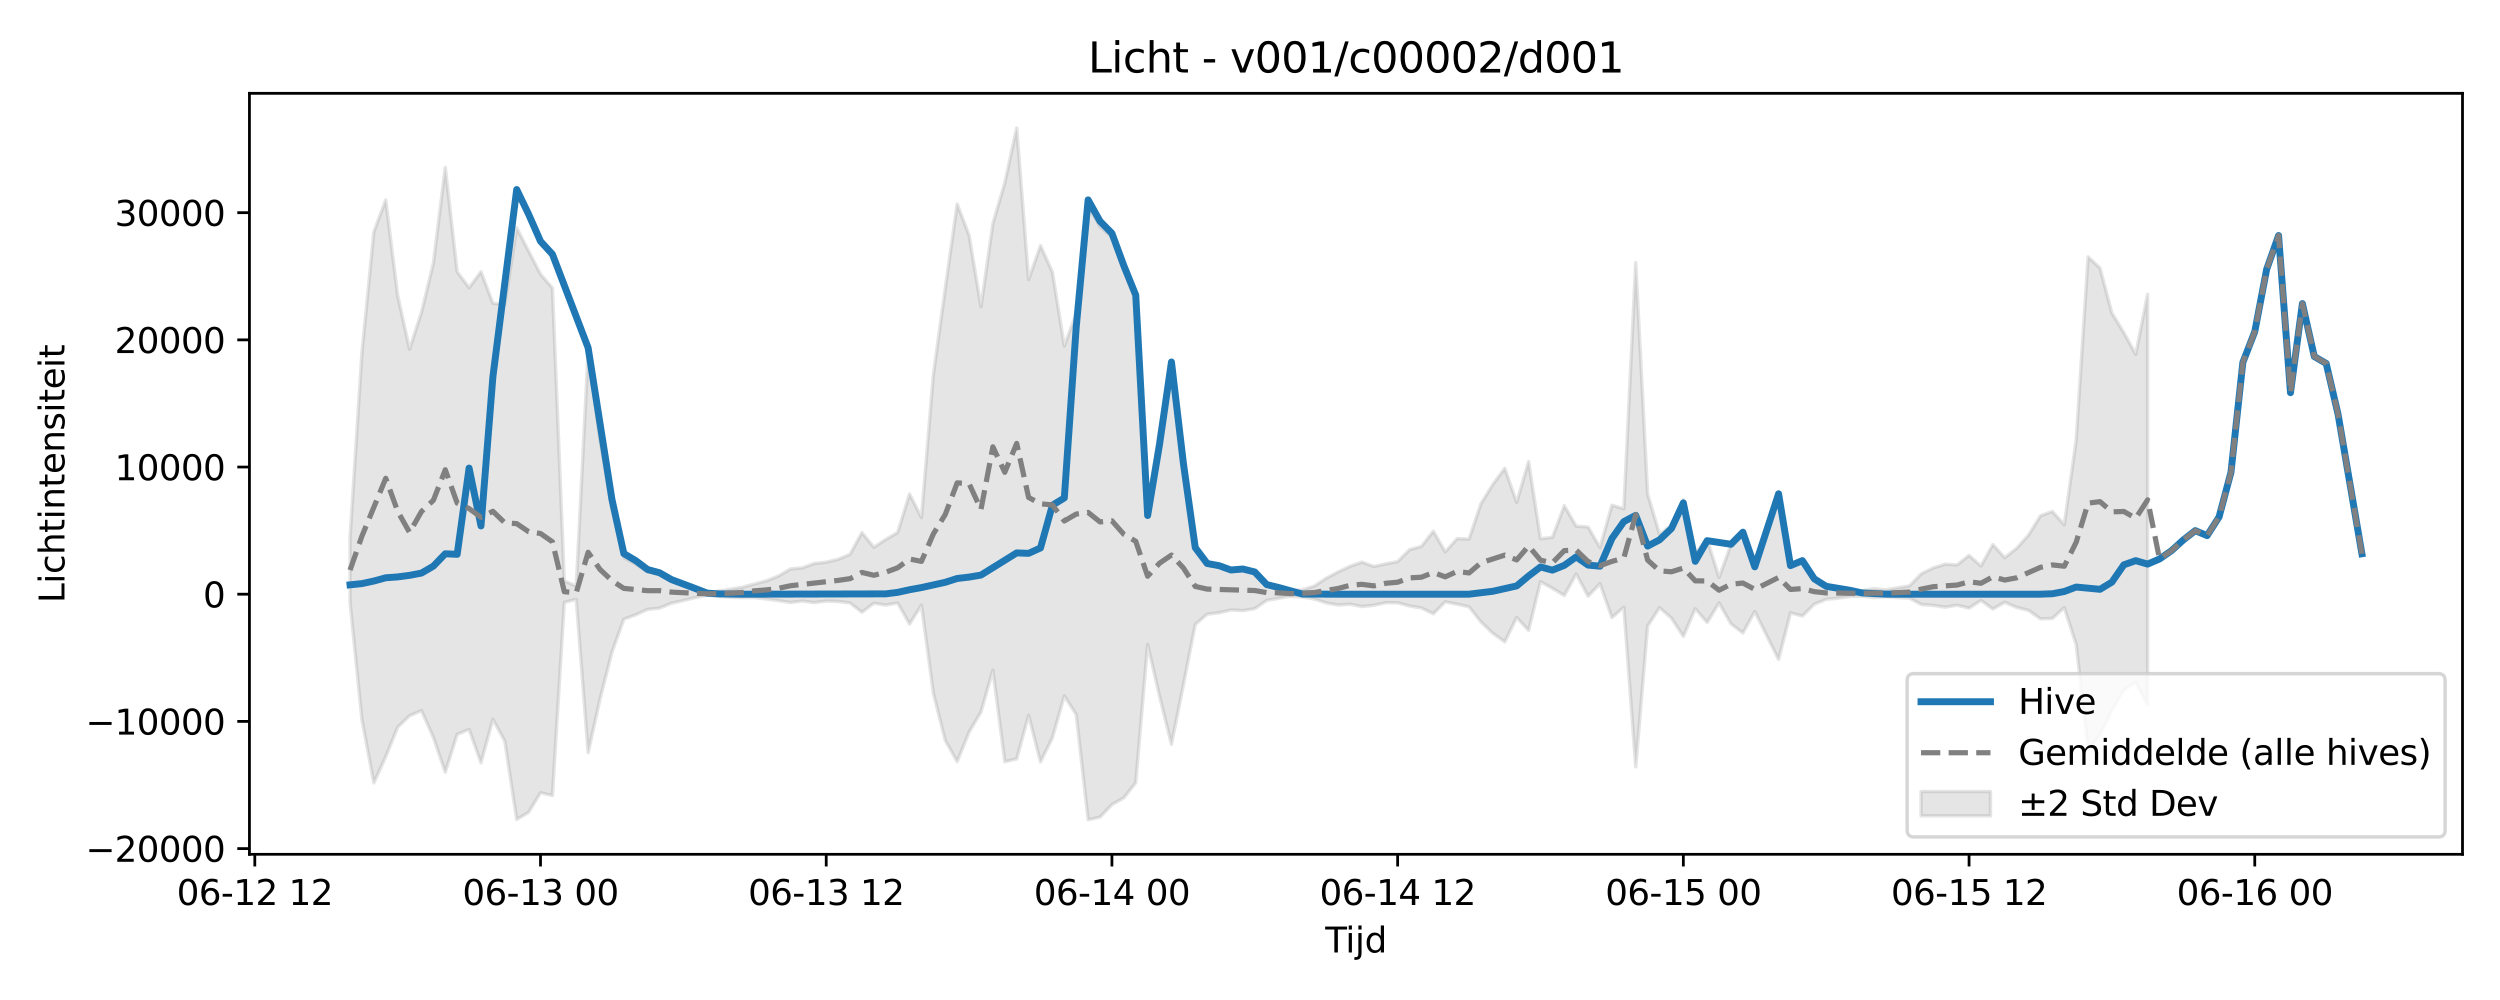 <?xml version="1.0" encoding="utf-8" standalone="no"?>
<!DOCTYPE svg PUBLIC "-//W3C//DTD SVG 1.1//EN"
  "http://www.w3.org/Graphics/SVG/1.1/DTD/svg11.dtd">
<svg xmlns:xlink="http://www.w3.org/1999/xlink" width="720pt" height="288pt" viewBox="0 0 720 288" xmlns="http://www.w3.org/2000/svg" version="1.1">
 <defs>
  <style type="text/css">*{stroke-linejoin: round; stroke-linecap: butt}</style>
 </defs>
 <g id="figure_1">
  <g id="patch_1">
   <path d="M 0 288 
L 720 288 
L 720 0 
L 0 0 
z
" style="fill: #ffffff"/>
  </g>
  <g id="axes_1">
   <g id="patch_2">
    <path d="M 71.84 246.04 
L 709.2 246.04 
L 709.2 26.88 
L 71.84 26.88 
z
" style="fill: #ffffff"/>
   </g>
   <g id="FillBetweenPolyCollection_1">
    <defs>
     <path id="me8ed1958dd" d="M 100.811 -133.141 
L 100.811 -114.485 
L 104.239 -80.741 
L 107.668 -62.528 
L 111.096 -70.092 
L 114.525 -78.564 
L 117.953 -81.866 
L 121.382 -83.329 
L 124.81 -75.639 
L 128.239 -65.606 
L 131.667 -76.505 
L 135.096 -77.941 
L 138.525 -68.314 
L 141.953 -80.838 
L 145.382 -74.552 
L 148.81 -51.995 
L 152.239 -54.061 
L 155.667 -59.692 
L 159.096 -58.874 
L 162.524 -114.513 
L 165.953 -115.37 
L 169.381 -71.234 
L 172.81 -86.691 
L 176.238 -100.149 
L 179.667 -109.692 
L 183.095 -110.932 
L 186.524 -112.506 
L 189.952 -112.85 
L 193.381 -114.277 
L 196.809 -115.044 
L 200.238 -115.877 
L 203.666 -116.587 
L 207.095 -116.269 
L 210.523 -115.973 
L 213.952 -115.871 
L 217.38 -115.874 
L 220.809 -115.477 
L 224.237 -115.019 
L 227.666 -114.476 
L 231.094 -114.903 
L 234.523 -114.454 
L 237.951 -114.894 
L 241.38 -114.782 
L 244.808 -114.354 
L 248.237 -111.668 
L 251.665 -114.262 
L 255.094 -113.739 
L 258.522 -114.34 
L 261.951 -108.265 
L 265.379 -113.712 
L 268.808 -88.369 
L 272.236 -74.757 
L 275.665 -68.655 
L 279.093 -77.154 
L 282.522 -82.933 
L 285.95 -95.008 
L 289.379 -68.64 
L 292.807 -69.44 
L 296.236 -81.994 
L 299.664 -68.541 
L 303.093 -75.527 
L 306.522 -87.581 
L 309.95 -82.195 
L 313.379 -51.922 
L 316.807 -52.659 
L 320.236 -56.289 
L 323.664 -58.221 
L 327.093 -62.582 
L 330.521 -102.41 
L 333.95 -87.499 
L 337.378 -73.641 
L 340.807 -90.713 
L 344.235 -108.156 
L 347.664 -111.115 
L 351.092 -111.523 
L 354.521 -112.332 
L 357.949 -112.143 
L 361.378 -112.704 
L 364.806 -115.073 
L 368.235 -115.696 
L 371.663 -116.278 
L 375.092 -116.063 
L 378.52 -115.489 
L 381.949 -114.378 
L 385.377 -113.749 
L 388.806 -113.983 
L 392.234 -113.317 
L 395.663 -113.679 
L 399.091 -114.414 
L 402.52 -114.395 
L 405.948 -113.461 
L 409.377 -112.901 
L 412.805 -111.223 
L 416.234 -114.663 
L 419.662 -114.001 
L 423.091 -113.227 
L 426.519 -108.881 
L 429.948 -105.6 
L 433.376 -103.145 
L 436.805 -110.169 
L 440.233 -106.427 
L 443.662 -120.471 
L 447.09 -118.563 
L 450.519 -116.503 
L 453.947 -122.699 
L 457.376 -116.287 
L 460.804 -119.892 
L 464.233 -110.124 
L 467.661 -113.137 
L 471.09 -67.146 
L 474.518 -107.69 
L 477.947 -112.994 
L 481.376 -109.979 
L 484.804 -104.725 
L 488.233 -112.701 
L 491.661 -108.71 
L 495.09 -114.363 
L 498.518 -108.336 
L 501.947 -105.695 
L 505.375 -111.891 
L 508.804 -104.985 
L 512.232 -98.073 
L 515.661 -111.512 
L 519.089 -110.577 
L 522.518 -113.987 
L 525.946 -115.387 
L 529.375 -115.732 
L 532.803 -116.17 
L 536.232 -116.299 
L 539.66 -115.907 
L 543.089 -116.178 
L 546.517 -115.893 
L 549.946 -115.707 
L 553.374 -113.9 
L 556.803 -113.632 
L 560.231 -113.131 
L 563.66 -113.705 
L 567.088 -112.855 
L 570.517 -115.07 
L 573.945 -112.599 
L 577.374 -114.54 
L 580.802 -113.081 
L 584.231 -112.209 
L 587.659 -109.769 
L 591.088 -109.896 
L 594.516 -112.993 
L 597.945 -102.379 
L 601.373 -72.186 
L 604.802 -76.254 
L 608.23 -83.337 
L 611.659 -89.184 
L 615.087 -91.511 
L 618.516 -84.867 
L 618.516 -203.222 
L 618.516 -203.222 
L 615.087 -185.976 
L 611.659 -192.213 
L 608.23 -197.839 
L 604.802 -210.796 
L 601.373 -214.023 
L 597.945 -161.336 
L 594.516 -136.861 
L 591.088 -140.705 
L 587.659 -139.449 
L 584.231 -133.92 
L 580.802 -130.106 
L 577.374 -127.361 
L 573.945 -131.17 
L 570.517 -124.972 
L 567.088 -128.049 
L 563.66 -125.308 
L 560.231 -125.516 
L 556.803 -124.44 
L 553.374 -122.782 
L 549.946 -119.277 
L 546.517 -118.697 
L 543.089 -118.126 
L 539.66 -118.447 
L 536.232 -117.879 
L 532.803 -117.982 
L 529.375 -118.589 
L 525.946 -119.1 
L 522.518 -121.218 
L 519.089 -126.378 
L 515.661 -124.963 
L 512.232 -145.295 
L 508.804 -134.869 
L 505.375 -124.633 
L 501.947 -134.473 
L 498.518 -131.167 
L 495.09 -121.677 
L 491.661 -132.642 
L 488.233 -128.74 
L 484.804 -144.068 
L 481.376 -136.672 
L 477.947 -134.193 
L 474.518 -145.713 
L 471.09 -212.367 
L 467.661 -141.479 
L 464.233 -142.499 
L 460.804 -130.293 
L 457.376 -136.228 
L 453.947 -136.454 
L 450.519 -142.352 
L 447.09 -133.228 
L 443.662 -132.856 
L 440.233 -155.085 
L 436.805 -143.313 
L 433.376 -153.116 
L 429.948 -148.503 
L 426.519 -142.955 
L 423.091 -132.748 
L 419.662 -132.881 
L 416.234 -129.076 
L 412.805 -135.012 
L 409.377 -130.63 
L 405.948 -129.686 
L 402.52 -126.251 
L 399.091 -125.612 
L 395.663 -124.858 
L 392.234 -126.1 
L 388.806 -124.89 
L 385.377 -123.284 
L 381.949 -121.472 
L 378.52 -119.198 
L 375.092 -118.155 
L 371.663 -117.79 
L 368.235 -118.802 
L 364.806 -119.593 
L 361.378 -123.16 
L 357.949 -124.008 
L 354.521 -123.723 
L 351.092 -124.946 
L 347.664 -125.564 
L 344.235 -130.054 
L 340.807 -158.185 
L 337.378 -182.629 
L 333.95 -164.103 
L 330.521 -141.681 
L 327.093 -201.637 
L 323.664 -210.007 
L 320.236 -219.731 
L 316.807 -222.711 
L 313.379 -228.925 
L 309.95 -197.711 
L 306.522 -188.329 
L 303.093 -209.654 
L 299.664 -217.258 
L 296.236 -207.476 
L 292.807 -251.158 
L 289.379 -235.314 
L 285.95 -223.626 
L 282.522 -199.623 
L 279.093 -220.265 
L 275.665 -229.218 
L 272.236 -204.897 
L 268.808 -180.112 
L 265.379 -138.934 
L 261.951 -145.743 
L 258.522 -134.621 
L 255.094 -132.641 
L 251.665 -130.377 
L 248.237 -134.62 
L 244.808 -128.34 
L 241.38 -126.912 
L 237.951 -126.086 
L 234.523 -125.713 
L 231.094 -124.461 
L 227.666 -124.137 
L 224.237 -122.125 
L 220.809 -120.754 
L 217.38 -119.823 
L 213.952 -118.914 
L 210.523 -118.324 
L 207.095 -117.786 
L 203.666 -117.365 
L 200.238 -118.354 
L 196.809 -119.535 
L 193.381 -120.658 
L 189.952 -122.938 
L 186.524 -123.254 
L 183.095 -125.562 
L 179.667 -127.387 
L 176.238 -141.422 
L 172.81 -161.294 
L 169.381 -186.654 
L 165.953 -119.223 
L 162.524 -120.663 
L 159.096 -205.057 
L 155.667 -209.023 
L 152.239 -215.674 
L 148.81 -222.395 
L 145.382 -200.303 
L 141.953 -200.65 
L 138.525 -209.739 
L 135.096 -205.123 
L 131.667 -209.732 
L 128.239 -239.807 
L 124.81 -212.186 
L 121.382 -198.034 
L 117.953 -187.449 
L 114.525 -202.934 
L 111.096 -230.406 
L 107.668 -221.224 
L 104.239 -186.45 
L 100.811 -133.141 
z
" style="stroke: #808080; stroke-opacity: 0.2"/>
    </defs>
    <g clip-path="url(#p0134d0b1aa)">
     <use xlink:href="#me8ed1958dd" x="0" y="288" style="fill: #808080; fill-opacity: 0.2; stroke: #808080; stroke-opacity: 0.2"/>
    </g>
   </g>
   <g id="matplotlib.axis_1">
    <g id="xtick_1">
     <g id="line2d_1">
      <defs>
       <path id="me0c07b083f" d="M 0 0 
L 0 3.5 
" style="stroke: #000000; stroke-width: 0.8"/>
      </defs>
      <g>
       <use xlink:href="#me0c07b083f" x="73.383" y="246.04" style="stroke: #000000; stroke-width: 0.8"/>
      </g>
     </g>
     <g id="text_1">
      <!-- 06-12 12 -->
      <g transform="translate(50.902 260.638) scale(0.1 -0.1)">
       <defs>
        <path id="DejaVuSans-30" d="M 2034 4250 
Q 1547 4250 1301 3770 
Q 1056 3291 1056 2328 
Q 1056 1369 1301 889 
Q 1547 409 2034 409 
Q 2525 409 2770 889 
Q 3016 1369 3016 2328 
Q 3016 3291 2770 3770 
Q 2525 4250 2034 4250 
z
M 2034 4750 
Q 2819 4750 3233 4129 
Q 3647 3509 3647 2328 
Q 3647 1150 3233 529 
Q 2819 -91 2034 -91 
Q 1250 -91 836 529 
Q 422 1150 422 2328 
Q 422 3509 836 4129 
Q 1250 4750 2034 4750 
z
" transform="scale(0.016)"/>
        <path id="DejaVuSans-36" d="M 2113 2584 
Q 1688 2584 1439 2293 
Q 1191 2003 1191 1497 
Q 1191 994 1439 701 
Q 1688 409 2113 409 
Q 2538 409 2786 701 
Q 3034 994 3034 1497 
Q 3034 2003 2786 2293 
Q 2538 2584 2113 2584 
z
M 3366 4563 
L 3366 3988 
Q 3128 4100 2886 4159 
Q 2644 4219 2406 4219 
Q 1781 4219 1451 3797 
Q 1122 3375 1075 2522 
Q 1259 2794 1537 2939 
Q 1816 3084 2150 3084 
Q 2853 3084 3261 2657 
Q 3669 2231 3669 1497 
Q 3669 778 3244 343 
Q 2819 -91 2113 -91 
Q 1303 -91 875 529 
Q 447 1150 447 2328 
Q 447 3434 972 4092 
Q 1497 4750 2381 4750 
Q 2619 4750 2861 4703 
Q 3103 4656 3366 4563 
z
" transform="scale(0.016)"/>
        <path id="DejaVuSans-2d" d="M 313 2009 
L 1997 2009 
L 1997 1497 
L 313 1497 
L 313 2009 
z
" transform="scale(0.016)"/>
        <path id="DejaVuSans-31" d="M 794 531 
L 1825 531 
L 1825 4091 
L 703 3866 
L 703 4441 
L 1819 4666 
L 2450 4666 
L 2450 531 
L 3481 531 
L 3481 0 
L 794 0 
L 794 531 
z
" transform="scale(0.016)"/>
        <path id="DejaVuSans-32" d="M 1228 531 
L 3431 531 
L 3431 0 
L 469 0 
L 469 531 
Q 828 903 1448 1529 
Q 2069 2156 2228 2338 
Q 2531 2678 2651 2914 
Q 2772 3150 2772 3378 
Q 2772 3750 2511 3984 
Q 2250 4219 1831 4219 
Q 1534 4219 1204 4116 
Q 875 4013 500 3803 
L 500 4441 
Q 881 4594 1212 4672 
Q 1544 4750 1819 4750 
Q 2544 4750 2975 4387 
Q 3406 4025 3406 3419 
Q 3406 3131 3298 2873 
Q 3191 2616 2906 2266 
Q 2828 2175 2409 1742 
Q 1991 1309 1228 531 
z
" transform="scale(0.016)"/>
        <path id="DejaVuSans-20" transform="scale(0.016)"/>
       </defs>
       <use xlink:href="#DejaVuSans-30"/>
       <use xlink:href="#DejaVuSans-36" transform="translate(63.623 0)"/>
       <use xlink:href="#DejaVuSans-2d" transform="translate(127.246 0)"/>
       <use xlink:href="#DejaVuSans-31" transform="translate(163.33 0)"/>
       <use xlink:href="#DejaVuSans-32" transform="translate(226.953 0)"/>
       <use xlink:href="#DejaVuSans-20" transform="translate(290.576 0)"/>
       <use xlink:href="#DejaVuSans-31" transform="translate(322.363 0)"/>
       <use xlink:href="#DejaVuSans-32" transform="translate(385.986 0)"/>
      </g>
     </g>
    </g>
    <g id="xtick_2">
     <g id="line2d_2">
      <g>
       <use xlink:href="#me0c07b083f" x="155.667" y="246.04" style="stroke: #000000; stroke-width: 0.8"/>
      </g>
     </g>
     <g id="text_2">
      <!-- 06-13 00 -->
      <g transform="translate(133.187 260.638) scale(0.1 -0.1)">
       <defs>
        <path id="DejaVuSans-33" d="M 2597 2516 
Q 3050 2419 3304 2112 
Q 3559 1806 3559 1356 
Q 3559 666 3084 287 
Q 2609 -91 1734 -91 
Q 1441 -91 1130 -33 
Q 819 25 488 141 
L 488 750 
Q 750 597 1062 519 
Q 1375 441 1716 441 
Q 2309 441 2620 675 
Q 2931 909 2931 1356 
Q 2931 1769 2642 2001 
Q 2353 2234 1838 2234 
L 1294 2234 
L 1294 2753 
L 1863 2753 
Q 2328 2753 2575 2939 
Q 2822 3125 2822 3475 
Q 2822 3834 2567 4026 
Q 2313 4219 1838 4219 
Q 1578 4219 1281 4162 
Q 984 4106 628 3988 
L 628 4550 
Q 988 4650 1302 4700 
Q 1616 4750 1894 4750 
Q 2613 4750 3031 4423 
Q 3450 4097 3450 3541 
Q 3450 3153 3228 2886 
Q 3006 2619 2597 2516 
z
" transform="scale(0.016)"/>
       </defs>
       <use xlink:href="#DejaVuSans-30"/>
       <use xlink:href="#DejaVuSans-36" transform="translate(63.623 0)"/>
       <use xlink:href="#DejaVuSans-2d" transform="translate(127.246 0)"/>
       <use xlink:href="#DejaVuSans-31" transform="translate(163.33 0)"/>
       <use xlink:href="#DejaVuSans-33" transform="translate(226.953 0)"/>
       <use xlink:href="#DejaVuSans-20" transform="translate(290.576 0)"/>
       <use xlink:href="#DejaVuSans-30" transform="translate(322.363 0)"/>
       <use xlink:href="#DejaVuSans-30" transform="translate(385.986 0)"/>
      </g>
     </g>
    </g>
    <g id="xtick_3">
     <g id="line2d_3">
      <g>
       <use xlink:href="#me0c07b083f" x="237.951" y="246.04" style="stroke: #000000; stroke-width: 0.8"/>
      </g>
     </g>
     <g id="text_3">
      <!-- 06-13 12 -->
      <g transform="translate(215.471 260.638) scale(0.1 -0.1)">
       <use xlink:href="#DejaVuSans-30"/>
       <use xlink:href="#DejaVuSans-36" transform="translate(63.623 0)"/>
       <use xlink:href="#DejaVuSans-2d" transform="translate(127.246 0)"/>
       <use xlink:href="#DejaVuSans-31" transform="translate(163.33 0)"/>
       <use xlink:href="#DejaVuSans-33" transform="translate(226.953 0)"/>
       <use xlink:href="#DejaVuSans-20" transform="translate(290.576 0)"/>
       <use xlink:href="#DejaVuSans-31" transform="translate(322.363 0)"/>
       <use xlink:href="#DejaVuSans-32" transform="translate(385.986 0)"/>
      </g>
     </g>
    </g>
    <g id="xtick_4">
     <g id="line2d_4">
      <g>
       <use xlink:href="#me0c07b083f" x="320.236" y="246.04" style="stroke: #000000; stroke-width: 0.8"/>
      </g>
     </g>
     <g id="text_4">
      <!-- 06-14 00 -->
      <g transform="translate(297.755 260.638) scale(0.1 -0.1)">
       <defs>
        <path id="DejaVuSans-34" d="M 2419 4116 
L 825 1625 
L 2419 1625 
L 2419 4116 
z
M 2253 4666 
L 3047 4666 
L 3047 1625 
L 3713 1625 
L 3713 1100 
L 3047 1100 
L 3047 0 
L 2419 0 
L 2419 1100 
L 313 1100 
L 313 1709 
L 2253 4666 
z
" transform="scale(0.016)"/>
       </defs>
       <use xlink:href="#DejaVuSans-30"/>
       <use xlink:href="#DejaVuSans-36" transform="translate(63.623 0)"/>
       <use xlink:href="#DejaVuSans-2d" transform="translate(127.246 0)"/>
       <use xlink:href="#DejaVuSans-31" transform="translate(163.33 0)"/>
       <use xlink:href="#DejaVuSans-34" transform="translate(226.953 0)"/>
       <use xlink:href="#DejaVuSans-20" transform="translate(290.576 0)"/>
       <use xlink:href="#DejaVuSans-30" transform="translate(322.363 0)"/>
       <use xlink:href="#DejaVuSans-30" transform="translate(385.986 0)"/>
      </g>
     </g>
    </g>
    <g id="xtick_5">
     <g id="line2d_5">
      <g>
       <use xlink:href="#me0c07b083f" x="402.52" y="246.04" style="stroke: #000000; stroke-width: 0.8"/>
      </g>
     </g>
     <g id="text_5">
      <!-- 06-14 12 -->
      <g transform="translate(380.039 260.638) scale(0.1 -0.1)">
       <use xlink:href="#DejaVuSans-30"/>
       <use xlink:href="#DejaVuSans-36" transform="translate(63.623 0)"/>
       <use xlink:href="#DejaVuSans-2d" transform="translate(127.246 0)"/>
       <use xlink:href="#DejaVuSans-31" transform="translate(163.33 0)"/>
       <use xlink:href="#DejaVuSans-34" transform="translate(226.953 0)"/>
       <use xlink:href="#DejaVuSans-20" transform="translate(290.576 0)"/>
       <use xlink:href="#DejaVuSans-31" transform="translate(322.363 0)"/>
       <use xlink:href="#DejaVuSans-32" transform="translate(385.986 0)"/>
      </g>
     </g>
    </g>
    <g id="xtick_6">
     <g id="line2d_6">
      <g>
       <use xlink:href="#me0c07b083f" x="484.804" y="246.04" style="stroke: #000000; stroke-width: 0.8"/>
      </g>
     </g>
     <g id="text_6">
      <!-- 06-15 00 -->
      <g transform="translate(462.324 260.638) scale(0.1 -0.1)">
       <defs>
        <path id="DejaVuSans-35" d="M 691 4666 
L 3169 4666 
L 3169 4134 
L 1269 4134 
L 1269 2991 
Q 1406 3038 1543 3061 
Q 1681 3084 1819 3084 
Q 2600 3084 3056 2656 
Q 3513 2228 3513 1497 
Q 3513 744 3044 326 
Q 2575 -91 1722 -91 
Q 1428 -91 1123 -41 
Q 819 9 494 109 
L 494 744 
Q 775 591 1075 516 
Q 1375 441 1709 441 
Q 2250 441 2565 725 
Q 2881 1009 2881 1497 
Q 2881 1984 2565 2268 
Q 2250 2553 1709 2553 
Q 1456 2553 1204 2497 
Q 953 2441 691 2322 
L 691 4666 
z
" transform="scale(0.016)"/>
       </defs>
       <use xlink:href="#DejaVuSans-30"/>
       <use xlink:href="#DejaVuSans-36" transform="translate(63.623 0)"/>
       <use xlink:href="#DejaVuSans-2d" transform="translate(127.246 0)"/>
       <use xlink:href="#DejaVuSans-31" transform="translate(163.33 0)"/>
       <use xlink:href="#DejaVuSans-35" transform="translate(226.953 0)"/>
       <use xlink:href="#DejaVuSans-20" transform="translate(290.576 0)"/>
       <use xlink:href="#DejaVuSans-30" transform="translate(322.363 0)"/>
       <use xlink:href="#DejaVuSans-30" transform="translate(385.986 0)"/>
      </g>
     </g>
    </g>
    <g id="xtick_7">
     <g id="line2d_7">
      <g>
       <use xlink:href="#me0c07b083f" x="567.088" y="246.04" style="stroke: #000000; stroke-width: 0.8"/>
      </g>
     </g>
     <g id="text_7">
      <!-- 06-15 12 -->
      <g transform="translate(544.608 260.638) scale(0.1 -0.1)">
       <use xlink:href="#DejaVuSans-30"/>
       <use xlink:href="#DejaVuSans-36" transform="translate(63.623 0)"/>
       <use xlink:href="#DejaVuSans-2d" transform="translate(127.246 0)"/>
       <use xlink:href="#DejaVuSans-31" transform="translate(163.33 0)"/>
       <use xlink:href="#DejaVuSans-35" transform="translate(226.953 0)"/>
       <use xlink:href="#DejaVuSans-20" transform="translate(290.576 0)"/>
       <use xlink:href="#DejaVuSans-31" transform="translate(322.363 0)"/>
       <use xlink:href="#DejaVuSans-32" transform="translate(385.986 0)"/>
      </g>
     </g>
    </g>
    <g id="xtick_8">
     <g id="line2d_8">
      <g>
       <use xlink:href="#me0c07b083f" x="649.373" y="246.04" style="stroke: #000000; stroke-width: 0.8"/>
      </g>
     </g>
     <g id="text_8">
      <!-- 06-16 00 -->
      <g transform="translate(626.892 260.638) scale(0.1 -0.1)">
       <use xlink:href="#DejaVuSans-30"/>
       <use xlink:href="#DejaVuSans-36" transform="translate(63.623 0)"/>
       <use xlink:href="#DejaVuSans-2d" transform="translate(127.246 0)"/>
       <use xlink:href="#DejaVuSans-31" transform="translate(163.33 0)"/>
       <use xlink:href="#DejaVuSans-36" transform="translate(226.953 0)"/>
       <use xlink:href="#DejaVuSans-20" transform="translate(290.576 0)"/>
       <use xlink:href="#DejaVuSans-30" transform="translate(322.363 0)"/>
       <use xlink:href="#DejaVuSans-30" transform="translate(385.986 0)"/>
      </g>
     </g>
    </g>
    <g id="text_9">
     <!-- Tijd -->
     <g transform="translate(381.67 274.317) scale(0.1 -0.1)">
      <defs>
       <path id="DejaVuSans-54" d="M -19 4666 
L 3928 4666 
L 3928 4134 
L 2272 4134 
L 2272 0 
L 1638 0 
L 1638 4134 
L -19 4134 
L -19 4666 
z
" transform="scale(0.016)"/>
       <path id="DejaVuSans-69" d="M 603 3500 
L 1178 3500 
L 1178 0 
L 603 0 
L 603 3500 
z
M 603 4863 
L 1178 4863 
L 1178 4134 
L 603 4134 
L 603 4863 
z
" transform="scale(0.016)"/>
       <path id="DejaVuSans-6a" d="M 603 3500 
L 1178 3500 
L 1178 -63 
Q 1178 -731 923 -1031 
Q 669 -1331 103 -1331 
L -116 -1331 
L -116 -844 
L 38 -844 
Q 366 -844 484 -692 
Q 603 -541 603 -63 
L 603 3500 
z
M 603 4863 
L 1178 4863 
L 1178 4134 
L 603 4134 
L 603 4863 
z
" transform="scale(0.016)"/>
       <path id="DejaVuSans-64" d="M 2906 2969 
L 2906 4863 
L 3481 4863 
L 3481 0 
L 2906 0 
L 2906 525 
Q 2725 213 2448 61 
Q 2172 -91 1784 -91 
Q 1150 -91 751 415 
Q 353 922 353 1747 
Q 353 2572 751 3078 
Q 1150 3584 1784 3584 
Q 2172 3584 2448 3432 
Q 2725 3281 2906 2969 
z
M 947 1747 
Q 947 1113 1208 752 
Q 1469 391 1925 391 
Q 2381 391 2643 752 
Q 2906 1113 2906 1747 
Q 2906 2381 2643 2742 
Q 2381 3103 1925 3103 
Q 1469 3103 1208 2742 
Q 947 2381 947 1747 
z
" transform="scale(0.016)"/>
      </defs>
      <use xlink:href="#DejaVuSans-54"/>
      <use xlink:href="#DejaVuSans-69" transform="translate(57.959 0)"/>
      <use xlink:href="#DejaVuSans-6a" transform="translate(85.742 0)"/>
      <use xlink:href="#DejaVuSans-64" transform="translate(113.525 0)"/>
     </g>
    </g>
   </g>
   <g id="matplotlib.axis_2">
    <g id="ytick_1">
     <g id="line2d_9">
      <defs>
       <path id="mba5034c1a7" d="M 0 0 
L -3.5 0 
" style="stroke: #000000; stroke-width: 0.8"/>
      </defs>
      <g>
       <use xlink:href="#mba5034c1a7" x="71.84" y="244.391" style="stroke: #000000; stroke-width: 0.8"/>
      </g>
     </g>
     <g id="text_10">
      <!-- −20000 -->
      <g transform="translate(24.648 248.191) scale(0.1 -0.1)">
       <defs>
        <path id="DejaVuSans-2212" d="M 678 2272 
L 4684 2272 
L 4684 1741 
L 678 1741 
L 678 2272 
z
" transform="scale(0.016)"/>
       </defs>
       <use xlink:href="#DejaVuSans-2212"/>
       <use xlink:href="#DejaVuSans-32" transform="translate(83.789 0)"/>
       <use xlink:href="#DejaVuSans-30" transform="translate(147.412 0)"/>
       <use xlink:href="#DejaVuSans-30" transform="translate(211.035 0)"/>
       <use xlink:href="#DejaVuSans-30" transform="translate(274.658 0)"/>
       <use xlink:href="#DejaVuSans-30" transform="translate(338.281 0)"/>
      </g>
     </g>
    </g>
    <g id="ytick_2">
     <g id="line2d_10">
      <g>
       <use xlink:href="#mba5034c1a7" x="71.84" y="207.763" style="stroke: #000000; stroke-width: 0.8"/>
      </g>
     </g>
     <g id="text_11">
      <!-- −10000 -->
      <g transform="translate(24.648 211.563) scale(0.1 -0.1)">
       <use xlink:href="#DejaVuSans-2212"/>
       <use xlink:href="#DejaVuSans-31" transform="translate(83.789 0)"/>
       <use xlink:href="#DejaVuSans-30" transform="translate(147.412 0)"/>
       <use xlink:href="#DejaVuSans-30" transform="translate(211.035 0)"/>
       <use xlink:href="#DejaVuSans-30" transform="translate(274.658 0)"/>
       <use xlink:href="#DejaVuSans-30" transform="translate(338.281 0)"/>
      </g>
     </g>
    </g>
    <g id="ytick_3">
     <g id="line2d_11">
      <g>
       <use xlink:href="#mba5034c1a7" x="71.84" y="171.135" style="stroke: #000000; stroke-width: 0.8"/>
      </g>
     </g>
     <g id="text_12">
      <!-- 0 -->
      <g transform="translate(58.477 174.935) scale(0.1 -0.1)">
       <use xlink:href="#DejaVuSans-30"/>
      </g>
     </g>
    </g>
    <g id="ytick_4">
     <g id="line2d_12">
      <g>
       <use xlink:href="#mba5034c1a7" x="71.84" y="134.507" style="stroke: #000000; stroke-width: 0.8"/>
      </g>
     </g>
     <g id="text_13">
      <!-- 10000 -->
      <g transform="translate(33.028 138.307) scale(0.1 -0.1)">
       <use xlink:href="#DejaVuSans-31"/>
       <use xlink:href="#DejaVuSans-30" transform="translate(63.623 0)"/>
       <use xlink:href="#DejaVuSans-30" transform="translate(127.246 0)"/>
       <use xlink:href="#DejaVuSans-30" transform="translate(190.869 0)"/>
       <use xlink:href="#DejaVuSans-30" transform="translate(254.492 0)"/>
      </g>
     </g>
    </g>
    <g id="ytick_5">
     <g id="line2d_13">
      <g>
       <use xlink:href="#mba5034c1a7" x="71.84" y="97.88" style="stroke: #000000; stroke-width: 0.8"/>
      </g>
     </g>
     <g id="text_14">
      <!-- 20000 -->
      <g transform="translate(33.028 101.679) scale(0.1 -0.1)">
       <use xlink:href="#DejaVuSans-32"/>
       <use xlink:href="#DejaVuSans-30" transform="translate(63.623 0)"/>
       <use xlink:href="#DejaVuSans-30" transform="translate(127.246 0)"/>
       <use xlink:href="#DejaVuSans-30" transform="translate(190.869 0)"/>
       <use xlink:href="#DejaVuSans-30" transform="translate(254.492 0)"/>
      </g>
     </g>
    </g>
    <g id="ytick_6">
     <g id="line2d_14">
      <g>
       <use xlink:href="#mba5034c1a7" x="71.84" y="61.252" style="stroke: #000000; stroke-width: 0.8"/>
      </g>
     </g>
     <g id="text_15">
      <!-- 30000 -->
      <g transform="translate(33.028 65.051) scale(0.1 -0.1)">
       <use xlink:href="#DejaVuSans-33"/>
       <use xlink:href="#DejaVuSans-30" transform="translate(63.623 0)"/>
       <use xlink:href="#DejaVuSans-30" transform="translate(127.246 0)"/>
       <use xlink:href="#DejaVuSans-30" transform="translate(190.869 0)"/>
       <use xlink:href="#DejaVuSans-30" transform="translate(254.492 0)"/>
      </g>
     </g>
    </g>
    <g id="text_16">
     <!-- Lichtintensiteit -->
     <g transform="translate(18.568 173.656) rotate(-90) scale(0.1 -0.1)">
      <defs>
       <path id="DejaVuSans-4c" d="M 628 4666 
L 1259 4666 
L 1259 531 
L 3531 531 
L 3531 0 
L 628 0 
L 628 4666 
z
" transform="scale(0.016)"/>
       <path id="DejaVuSans-63" d="M 3122 3366 
L 3122 2828 
Q 2878 2963 2633 3030 
Q 2388 3097 2138 3097 
Q 1578 3097 1268 2742 
Q 959 2388 959 1747 
Q 959 1106 1268 751 
Q 1578 397 2138 397 
Q 2388 397 2633 464 
Q 2878 531 3122 666 
L 3122 134 
Q 2881 22 2623 -34 
Q 2366 -91 2075 -91 
Q 1284 -91 818 406 
Q 353 903 353 1747 
Q 353 2603 823 3093 
Q 1294 3584 2113 3584 
Q 2378 3584 2631 3529 
Q 2884 3475 3122 3366 
z
" transform="scale(0.016)"/>
       <path id="DejaVuSans-68" d="M 3513 2113 
L 3513 0 
L 2938 0 
L 2938 2094 
Q 2938 2591 2744 2837 
Q 2550 3084 2163 3084 
Q 1697 3084 1428 2787 
Q 1159 2491 1159 1978 
L 1159 0 
L 581 0 
L 581 4863 
L 1159 4863 
L 1159 2956 
Q 1366 3272 1645 3428 
Q 1925 3584 2291 3584 
Q 2894 3584 3203 3211 
Q 3513 2838 3513 2113 
z
" transform="scale(0.016)"/>
       <path id="DejaVuSans-74" d="M 1172 4494 
L 1172 3500 
L 2356 3500 
L 2356 3053 
L 1172 3053 
L 1172 1153 
Q 1172 725 1289 603 
Q 1406 481 1766 481 
L 2356 481 
L 2356 0 
L 1766 0 
Q 1100 0 847 248 
Q 594 497 594 1153 
L 594 3053 
L 172 3053 
L 172 3500 
L 594 3500 
L 594 4494 
L 1172 4494 
z
" transform="scale(0.016)"/>
       <path id="DejaVuSans-6e" d="M 3513 2113 
L 3513 0 
L 2938 0 
L 2938 2094 
Q 2938 2591 2744 2837 
Q 2550 3084 2163 3084 
Q 1697 3084 1428 2787 
Q 1159 2491 1159 1978 
L 1159 0 
L 581 0 
L 581 3500 
L 1159 3500 
L 1159 2956 
Q 1366 3272 1645 3428 
Q 1925 3584 2291 3584 
Q 2894 3584 3203 3211 
Q 3513 2838 3513 2113 
z
" transform="scale(0.016)"/>
       <path id="DejaVuSans-65" d="M 3597 1894 
L 3597 1613 
L 953 1613 
Q 991 1019 1311 708 
Q 1631 397 2203 397 
Q 2534 397 2845 478 
Q 3156 559 3463 722 
L 3463 178 
Q 3153 47 2828 -22 
Q 2503 -91 2169 -91 
Q 1331 -91 842 396 
Q 353 884 353 1716 
Q 353 2575 817 3079 
Q 1281 3584 2069 3584 
Q 2775 3584 3186 3129 
Q 3597 2675 3597 1894 
z
M 3022 2063 
Q 3016 2534 2758 2815 
Q 2500 3097 2075 3097 
Q 1594 3097 1305 2825 
Q 1016 2553 972 2059 
L 3022 2063 
z
" transform="scale(0.016)"/>
       <path id="DejaVuSans-73" d="M 2834 3397 
L 2834 2853 
Q 2591 2978 2328 3040 
Q 2066 3103 1784 3103 
Q 1356 3103 1142 2972 
Q 928 2841 928 2578 
Q 928 2378 1081 2264 
Q 1234 2150 1697 2047 
L 1894 2003 
Q 2506 1872 2764 1633 
Q 3022 1394 3022 966 
Q 3022 478 2636 193 
Q 2250 -91 1575 -91 
Q 1294 -91 989 -36 
Q 684 19 347 128 
L 347 722 
Q 666 556 975 473 
Q 1284 391 1588 391 
Q 1994 391 2212 530 
Q 2431 669 2431 922 
Q 2431 1156 2273 1281 
Q 2116 1406 1581 1522 
L 1381 1569 
Q 847 1681 609 1914 
Q 372 2147 372 2553 
Q 372 3047 722 3315 
Q 1072 3584 1716 3584 
Q 2034 3584 2315 3537 
Q 2597 3491 2834 3397 
z
" transform="scale(0.016)"/>
      </defs>
      <use xlink:href="#DejaVuSans-4c"/>
      <use xlink:href="#DejaVuSans-69" transform="translate(55.713 0)"/>
      <use xlink:href="#DejaVuSans-63" transform="translate(83.496 0)"/>
      <use xlink:href="#DejaVuSans-68" transform="translate(138.477 0)"/>
      <use xlink:href="#DejaVuSans-74" transform="translate(201.855 0)"/>
      <use xlink:href="#DejaVuSans-69" transform="translate(241.064 0)"/>
      <use xlink:href="#DejaVuSans-6e" transform="translate(268.848 0)"/>
      <use xlink:href="#DejaVuSans-74" transform="translate(332.227 0)"/>
      <use xlink:href="#DejaVuSans-65" transform="translate(371.436 0)"/>
      <use xlink:href="#DejaVuSans-6e" transform="translate(432.959 0)"/>
      <use xlink:href="#DejaVuSans-73" transform="translate(496.338 0)"/>
      <use xlink:href="#DejaVuSans-69" transform="translate(548.438 0)"/>
      <use xlink:href="#DejaVuSans-74" transform="translate(576.221 0)"/>
      <use xlink:href="#DejaVuSans-65" transform="translate(615.43 0)"/>
      <use xlink:href="#DejaVuSans-69" transform="translate(676.953 0)"/>
      <use xlink:href="#DejaVuSans-74" transform="translate(704.736 0)"/>
     </g>
    </g>
   </g>
   <g id="line2d_15">
    <path d="M 100.811 168.434 
L 104.239 168.077 
L 107.668 167.338 
L 111.096 166.401 
L 114.525 166.148 
L 117.953 165.701 
L 121.382 165.047 
L 124.81 163.048 
L 128.239 159.487 
L 131.667 159.646 
L 135.096 134.813 
L 138.525 151.47 
L 141.953 108.541 
L 148.81 54.584 
L 152.239 61.693 
L 155.667 69.487 
L 159.096 73.229 
L 169.381 100.169 
L 176.238 143.816 
L 179.667 159.428 
L 183.095 161.459 
L 186.524 164.027 
L 189.952 164.958 
L 193.381 166.915 
L 200.238 169.483 
L 203.666 170.818 
L 207.095 171.041 
L 213.952 171.135 
L 255.094 171.033 
L 258.522 170.601 
L 261.951 169.842 
L 265.379 169.22 
L 272.236 167.702 
L 275.665 166.603 
L 279.093 166.204 
L 282.522 165.623 
L 292.807 159.235 
L 296.236 159.37 
L 299.664 157.812 
L 303.093 145.509 
L 306.522 143.408 
L 309.95 94.228 
L 313.379 57.571 
L 316.807 63.715 
L 320.236 67.197 
L 323.664 76.517 
L 327.093 84.984 
L 330.521 148.474 
L 333.95 127.96 
L 337.378 104.25 
L 340.807 133.377 
L 344.235 157.72 
L 347.664 162.287 
L 351.092 162.915 
L 354.521 164.16 
L 357.949 163.869 
L 361.378 164.732 
L 364.806 168.361 
L 368.235 169.194 
L 375.092 171.089 
L 385.377 171.135 
L 423.091 171.123 
L 429.948 170.288 
L 436.805 168.744 
L 440.233 165.887 
L 443.662 163.284 
L 447.09 164.196 
L 450.519 162.824 
L 453.947 160.373 
L 457.376 162.747 
L 460.804 163.063 
L 464.233 155.084 
L 467.661 150.221 
L 471.09 148.413 
L 474.518 157.281 
L 477.947 155.469 
L 481.376 152.209 
L 484.804 144.827 
L 488.233 161.664 
L 491.661 155.713 
L 498.518 156.746 
L 501.947 153.272 
L 505.375 163.248 
L 512.232 142.218 
L 515.661 162.898 
L 519.089 161.459 
L 522.518 166.708 
L 525.946 168.861 
L 532.803 170.006 
L 536.232 170.76 
L 543.089 171.119 
L 567.088 171.135 
L 587.659 171.126 
L 591.088 170.995 
L 594.516 170.351 
L 597.945 169.066 
L 604.802 169.724 
L 608.23 167.648 
L 611.659 162.67 
L 615.087 161.469 
L 618.516 162.464 
L 621.944 160.988 
L 625.373 158.609 
L 628.801 155.494 
L 632.23 152.823 
L 635.658 154.255 
L 639.087 148.891 
L 642.515 136.057 
L 645.944 104.37 
L 649.373 95.521 
L 652.801 77.547 
L 656.23 67.838 
L 659.658 113.093 
L 663.087 87.442 
L 666.515 102.672 
L 669.944 104.68 
L 673.372 119.368 
L 680.229 159.488 
L 680.229 159.488 
" clip-path="url(#p0134d0b1aa)" style="fill: none; stroke: #1f77b4; stroke-width: 2; stroke-linecap: square"/>
   </g>
   <g id="line2d_16">
    <path d="M 100.811 164.187 
L 104.239 154.404 
L 111.096 137.751 
L 114.525 147.251 
L 117.953 153.343 
L 121.382 147.318 
L 124.81 144.088 
L 128.239 135.293 
L 131.667 144.882 
L 135.096 146.468 
L 138.525 148.974 
L 141.953 147.256 
L 145.382 150.572 
L 148.81 150.805 
L 152.239 153.132 
L 155.667 153.642 
L 159.096 156.035 
L 162.524 170.412 
L 165.953 170.703 
L 169.381 159.056 
L 172.81 164.007 
L 176.238 167.215 
L 179.667 169.461 
L 186.524 170.12 
L 189.952 170.106 
L 193.381 170.532 
L 203.666 171.024 
L 210.523 170.852 
L 213.952 170.608 
L 217.38 170.152 
L 220.809 169.885 
L 224.237 169.428 
L 227.666 168.694 
L 241.38 167.153 
L 244.808 166.653 
L 248.237 164.856 
L 251.665 165.681 
L 255.094 164.81 
L 258.522 163.52 
L 261.951 160.996 
L 265.379 161.677 
L 268.808 153.759 
L 272.236 148.173 
L 275.665 139.064 
L 279.093 139.29 
L 282.522 146.722 
L 285.95 128.683 
L 289.379 136.023 
L 292.807 127.701 
L 296.236 143.265 
L 299.664 145.1 
L 303.093 145.41 
L 306.522 150.045 
L 309.95 148.047 
L 313.379 147.577 
L 316.807 150.315 
L 320.236 149.99 
L 323.664 153.886 
L 327.093 155.89 
L 330.521 165.954 
L 333.95 162.199 
L 337.378 159.865 
L 340.807 163.551 
L 344.235 168.895 
L 347.664 169.661 
L 361.378 170.068 
L 364.806 170.667 
L 368.235 170.751 
L 371.663 170.966 
L 375.092 170.891 
L 378.52 170.657 
L 385.377 169.483 
L 388.806 168.563 
L 392.234 168.292 
L 395.663 168.731 
L 399.091 167.987 
L 402.52 167.677 
L 405.948 166.426 
L 409.377 166.234 
L 412.805 164.883 
L 416.234 166.13 
L 419.662 164.559 
L 423.091 165.013 
L 426.519 162.082 
L 433.376 159.87 
L 436.805 161.259 
L 440.233 157.244 
L 443.662 161.337 
L 447.09 162.104 
L 450.519 158.573 
L 453.947 158.423 
L 457.376 161.743 
L 460.804 162.907 
L 464.233 161.688 
L 467.661 160.692 
L 471.09 148.244 
L 474.518 161.298 
L 477.947 164.407 
L 481.376 164.675 
L 484.804 163.604 
L 488.233 167.279 
L 491.661 167.324 
L 495.09 169.98 
L 498.518 168.249 
L 501.947 167.916 
L 505.375 169.738 
L 512.232 166.316 
L 515.661 169.763 
L 519.089 169.523 
L 522.518 170.397 
L 525.946 170.756 
L 536.232 170.911 
L 539.66 170.823 
L 543.089 170.848 
L 549.946 170.508 
L 553.374 169.659 
L 556.803 168.964 
L 563.66 168.494 
L 567.088 167.548 
L 570.517 167.979 
L 573.945 166.116 
L 577.374 167.049 
L 580.802 166.407 
L 587.659 163.391 
L 591.088 162.7 
L 594.516 163.073 
L 597.945 156.143 
L 601.373 144.895 
L 604.802 144.475 
L 608.23 147.412 
L 611.659 147.301 
L 615.087 149.257 
L 618.516 143.956 
L 621.944 160.988 
L 625.373 158.609 
L 628.801 155.494 
L 632.23 152.823 
L 635.658 154.255 
L 639.087 148.891 
L 642.515 136.057 
L 645.944 104.37 
L 649.373 95.521 
L 652.801 77.547 
L 656.23 67.838 
L 659.658 113.093 
L 663.087 87.442 
L 666.515 102.672 
L 669.944 104.68 
L 673.372 119.368 
L 680.229 159.488 
L 680.229 159.488 
" clip-path="url(#p0134d0b1aa)" style="fill: none; stroke-dasharray: 5.55,2.4; stroke-dashoffset: 0; stroke: #808080; stroke-width: 1.5"/>
   </g>
   <g id="patch_3">
    <path d="M 71.84 246.04 
L 71.84 26.88 
" style="fill: none; stroke: #000000; stroke-width: 0.8; stroke-linejoin: miter; stroke-linecap: square"/>
   </g>
   <g id="patch_4">
    <path d="M 709.2 246.04 
L 709.2 26.88 
" style="fill: none; stroke: #000000; stroke-width: 0.8; stroke-linejoin: miter; stroke-linecap: square"/>
   </g>
   <g id="patch_5">
    <path d="M 71.84 246.04 
L 709.2 246.04 
" style="fill: none; stroke: #000000; stroke-width: 0.8; stroke-linejoin: miter; stroke-linecap: square"/>
   </g>
   <g id="patch_6">
    <path d="M 71.84 26.88 
L 709.2 26.88 
" style="fill: none; stroke: #000000; stroke-width: 0.8; stroke-linejoin: miter; stroke-linecap: square"/>
   </g>
   <g id="text_17">
    <!-- Licht - v001/c00002/d001 -->
    <g transform="translate(313.383 20.88) scale(0.12 -0.12)">
     <defs>
      <path id="DejaVuSans-76" d="M 191 3500 
L 800 3500 
L 1894 563 
L 2988 3500 
L 3597 3500 
L 2284 0 
L 1503 0 
L 191 3500 
z
" transform="scale(0.016)"/>
      <path id="DejaVuSans-2f" d="M 1625 4666 
L 2156 4666 
L 531 -594 
L 0 -594 
L 1625 4666 
z
" transform="scale(0.016)"/>
     </defs>
     <use xlink:href="#DejaVuSans-4c"/>
     <use xlink:href="#DejaVuSans-69" transform="translate(55.713 0)"/>
     <use xlink:href="#DejaVuSans-63" transform="translate(83.496 0)"/>
     <use xlink:href="#DejaVuSans-68" transform="translate(138.477 0)"/>
     <use xlink:href="#DejaVuSans-74" transform="translate(201.855 0)"/>
     <use xlink:href="#DejaVuSans-20" transform="translate(241.064 0)"/>
     <use xlink:href="#DejaVuSans-2d" transform="translate(272.852 0)"/>
     <use xlink:href="#DejaVuSans-20" transform="translate(308.936 0)"/>
     <use xlink:href="#DejaVuSans-76" transform="translate(340.723 0)"/>
     <use xlink:href="#DejaVuSans-30" transform="translate(399.902 0)"/>
     <use xlink:href="#DejaVuSans-30" transform="translate(463.525 0)"/>
     <use xlink:href="#DejaVuSans-31" transform="translate(527.148 0)"/>
     <use xlink:href="#DejaVuSans-2f" transform="translate(590.771 0)"/>
     <use xlink:href="#DejaVuSans-63" transform="translate(624.463 0)"/>
     <use xlink:href="#DejaVuSans-30" transform="translate(679.443 0)"/>
     <use xlink:href="#DejaVuSans-30" transform="translate(743.066 0)"/>
     <use xlink:href="#DejaVuSans-30" transform="translate(806.689 0)"/>
     <use xlink:href="#DejaVuSans-30" transform="translate(870.312 0)"/>
     <use xlink:href="#DejaVuSans-32" transform="translate(933.936 0)"/>
     <use xlink:href="#DejaVuSans-2f" transform="translate(997.559 0)"/>
     <use xlink:href="#DejaVuSans-64" transform="translate(1031.25 0)"/>
     <use xlink:href="#DejaVuSans-30" transform="translate(1094.727 0)"/>
     <use xlink:href="#DejaVuSans-30" transform="translate(1158.35 0)"/>
     <use xlink:href="#DejaVuSans-31" transform="translate(1221.973 0)"/>
    </g>
   </g>
   <g id="legend_1">
    <g id="patch_7">
     <path d="M 551.256 241.04 
L 702.2 241.04 
Q 704.2 241.04 704.2 239.04 
L 704.2 196.006 
Q 704.2 194.006 702.2 194.006 
L 551.256 194.006 
Q 549.256 194.006 549.256 196.006 
L 549.256 239.04 
Q 549.256 241.04 551.256 241.04 
z
" style="fill: #ffffff; opacity: 0.8; stroke: #cccccc; stroke-linejoin: miter"/>
    </g>
    <g id="line2d_17">
     <path d="M 553.256 202.104 
L 563.256 202.104 
L 573.256 202.104 
" style="fill: none; stroke: #1f77b4; stroke-width: 2; stroke-linecap: square"/>
    </g>
    <g id="text_18">
     <!-- Hive -->
     <g transform="translate(581.256 205.604) scale(0.1 -0.1)">
      <defs>
       <path id="DejaVuSans-48" d="M 628 4666 
L 1259 4666 
L 1259 2753 
L 3553 2753 
L 3553 4666 
L 4184 4666 
L 4184 0 
L 3553 0 
L 3553 2222 
L 1259 2222 
L 1259 0 
L 628 0 
L 628 4666 
z
" transform="scale(0.016)"/>
      </defs>
      <use xlink:href="#DejaVuSans-48"/>
      <use xlink:href="#DejaVuSans-69" transform="translate(75.195 0)"/>
      <use xlink:href="#DejaVuSans-76" transform="translate(102.979 0)"/>
      <use xlink:href="#DejaVuSans-65" transform="translate(162.158 0)"/>
     </g>
    </g>
    <g id="line2d_18">
     <path d="M 553.256 216.782 
L 563.256 216.782 
L 573.256 216.782 
" style="fill: none; stroke-dasharray: 5.55,2.4; stroke-dashoffset: 0; stroke: #808080; stroke-width: 1.5"/>
    </g>
    <g id="text_19">
     <!-- Gemiddelde (alle hives) -->
     <g transform="translate(581.256 220.282) scale(0.1 -0.1)">
      <defs>
       <path id="DejaVuSans-47" d="M 3809 666 
L 3809 1919 
L 2778 1919 
L 2778 2438 
L 4434 2438 
L 4434 434 
Q 4069 175 3628 42 
Q 3188 -91 2688 -91 
Q 1594 -91 976 548 
Q 359 1188 359 2328 
Q 359 3472 976 4111 
Q 1594 4750 2688 4750 
Q 3144 4750 3555 4637 
Q 3966 4525 4313 4306 
L 4313 3634 
Q 3963 3931 3569 4081 
Q 3175 4231 2741 4231 
Q 1884 4231 1454 3753 
Q 1025 3275 1025 2328 
Q 1025 1384 1454 906 
Q 1884 428 2741 428 
Q 3075 428 3337 486 
Q 3600 544 3809 666 
z
" transform="scale(0.016)"/>
       <path id="DejaVuSans-6d" d="M 3328 2828 
Q 3544 3216 3844 3400 
Q 4144 3584 4550 3584 
Q 5097 3584 5394 3201 
Q 5691 2819 5691 2113 
L 5691 0 
L 5113 0 
L 5113 2094 
Q 5113 2597 4934 2840 
Q 4756 3084 4391 3084 
Q 3944 3084 3684 2787 
Q 3425 2491 3425 1978 
L 3425 0 
L 2847 0 
L 2847 2094 
Q 2847 2600 2669 2842 
Q 2491 3084 2119 3084 
Q 1678 3084 1418 2786 
Q 1159 2488 1159 1978 
L 1159 0 
L 581 0 
L 581 3500 
L 1159 3500 
L 1159 2956 
Q 1356 3278 1631 3431 
Q 1906 3584 2284 3584 
Q 2666 3584 2933 3390 
Q 3200 3197 3328 2828 
z
" transform="scale(0.016)"/>
       <path id="DejaVuSans-6c" d="M 603 4863 
L 1178 4863 
L 1178 0 
L 603 0 
L 603 4863 
z
" transform="scale(0.016)"/>
       <path id="DejaVuSans-28" d="M 1984 4856 
Q 1566 4138 1362 3434 
Q 1159 2731 1159 2009 
Q 1159 1288 1364 580 
Q 1569 -128 1984 -844 
L 1484 -844 
Q 1016 -109 783 600 
Q 550 1309 550 2009 
Q 550 2706 781 3412 
Q 1013 4119 1484 4856 
L 1984 4856 
z
" transform="scale(0.016)"/>
       <path id="DejaVuSans-61" d="M 2194 1759 
Q 1497 1759 1228 1600 
Q 959 1441 959 1056 
Q 959 750 1161 570 
Q 1363 391 1709 391 
Q 2188 391 2477 730 
Q 2766 1069 2766 1631 
L 2766 1759 
L 2194 1759 
z
M 3341 1997 
L 3341 0 
L 2766 0 
L 2766 531 
Q 2569 213 2275 61 
Q 1981 -91 1556 -91 
Q 1019 -91 701 211 
Q 384 513 384 1019 
Q 384 1609 779 1909 
Q 1175 2209 1959 2209 
L 2766 2209 
L 2766 2266 
Q 2766 2663 2505 2880 
Q 2244 3097 1772 3097 
Q 1472 3097 1187 3025 
Q 903 2953 641 2809 
L 641 3341 
Q 956 3463 1253 3523 
Q 1550 3584 1831 3584 
Q 2591 3584 2966 3190 
Q 3341 2797 3341 1997 
z
" transform="scale(0.016)"/>
       <path id="DejaVuSans-29" d="M 513 4856 
L 1013 4856 
Q 1481 4119 1714 3412 
Q 1947 2706 1947 2009 
Q 1947 1309 1714 600 
Q 1481 -109 1013 -844 
L 513 -844 
Q 928 -128 1133 580 
Q 1338 1288 1338 2009 
Q 1338 2731 1133 3434 
Q 928 4138 513 4856 
z
" transform="scale(0.016)"/>
      </defs>
      <use xlink:href="#DejaVuSans-47"/>
      <use xlink:href="#DejaVuSans-65" transform="translate(77.49 0)"/>
      <use xlink:href="#DejaVuSans-6d" transform="translate(139.014 0)"/>
      <use xlink:href="#DejaVuSans-69" transform="translate(236.426 0)"/>
      <use xlink:href="#DejaVuSans-64" transform="translate(264.209 0)"/>
      <use xlink:href="#DejaVuSans-64" transform="translate(327.686 0)"/>
      <use xlink:href="#DejaVuSans-65" transform="translate(391.162 0)"/>
      <use xlink:href="#DejaVuSans-6c" transform="translate(452.686 0)"/>
      <use xlink:href="#DejaVuSans-64" transform="translate(480.469 0)"/>
      <use xlink:href="#DejaVuSans-65" transform="translate(543.945 0)"/>
      <use xlink:href="#DejaVuSans-20" transform="translate(605.469 0)"/>
      <use xlink:href="#DejaVuSans-28" transform="translate(637.256 0)"/>
      <use xlink:href="#DejaVuSans-61" transform="translate(676.27 0)"/>
      <use xlink:href="#DejaVuSans-6c" transform="translate(737.549 0)"/>
      <use xlink:href="#DejaVuSans-6c" transform="translate(765.332 0)"/>
      <use xlink:href="#DejaVuSans-65" transform="translate(793.115 0)"/>
      <use xlink:href="#DejaVuSans-20" transform="translate(854.639 0)"/>
      <use xlink:href="#DejaVuSans-68" transform="translate(886.426 0)"/>
      <use xlink:href="#DejaVuSans-69" transform="translate(949.805 0)"/>
      <use xlink:href="#DejaVuSans-76" transform="translate(977.588 0)"/>
      <use xlink:href="#DejaVuSans-65" transform="translate(1036.768 0)"/>
      <use xlink:href="#DejaVuSans-73" transform="translate(1098.291 0)"/>
      <use xlink:href="#DejaVuSans-29" transform="translate(1150.391 0)"/>
     </g>
    </g>
    <g id="patch_8">
     <path d="M 553.256 234.96 
L 573.256 234.96 
L 573.256 227.96 
L 553.256 227.96 
z
" style="fill: #808080; fill-opacity: 0.2; stroke: #808080; stroke-opacity: 0.2; stroke-linejoin: miter"/>
    </g>
    <g id="text_20">
     <!-- ±2 Std Dev -->
     <g transform="translate(581.256 234.96) scale(0.1 -0.1)">
      <defs>
       <path id="DejaVuSans-b1" d="M 2944 4013 
L 2944 2803 
L 4684 2803 
L 4684 2272 
L 2944 2272 
L 2944 1063 
L 2419 1063 
L 2419 2272 
L 678 2272 
L 678 2803 
L 2419 2803 
L 2419 4013 
L 2944 4013 
z
M 678 531 
L 4684 531 
L 4684 0 
L 678 0 
L 678 531 
z
" transform="scale(0.016)"/>
       <path id="DejaVuSans-53" d="M 3425 4513 
L 3425 3897 
Q 3066 4069 2747 4153 
Q 2428 4238 2131 4238 
Q 1616 4238 1336 4038 
Q 1056 3838 1056 3469 
Q 1056 3159 1242 3001 
Q 1428 2844 1947 2747 
L 2328 2669 
Q 3034 2534 3370 2195 
Q 3706 1856 3706 1288 
Q 3706 609 3251 259 
Q 2797 -91 1919 -91 
Q 1588 -91 1214 -16 
Q 841 59 441 206 
L 441 856 
Q 825 641 1194 531 
Q 1563 422 1919 422 
Q 2459 422 2753 634 
Q 3047 847 3047 1241 
Q 3047 1584 2836 1778 
Q 2625 1972 2144 2069 
L 1759 2144 
Q 1053 2284 737 2584 
Q 422 2884 422 3419 
Q 422 4038 858 4394 
Q 1294 4750 2059 4750 
Q 2388 4750 2728 4690 
Q 3069 4631 3425 4513 
z
" transform="scale(0.016)"/>
       <path id="DejaVuSans-44" d="M 1259 4147 
L 1259 519 
L 2022 519 
Q 2988 519 3436 956 
Q 3884 1394 3884 2338 
Q 3884 3275 3436 3711 
Q 2988 4147 2022 4147 
L 1259 4147 
z
M 628 4666 
L 1925 4666 
Q 3281 4666 3915 4102 
Q 4550 3538 4550 2338 
Q 4550 1131 3912 565 
Q 3275 0 1925 0 
L 628 0 
L 628 4666 
z
" transform="scale(0.016)"/>
      </defs>
      <use xlink:href="#DejaVuSans-b1"/>
      <use xlink:href="#DejaVuSans-32" transform="translate(83.789 0)"/>
      <use xlink:href="#DejaVuSans-20" transform="translate(147.412 0)"/>
      <use xlink:href="#DejaVuSans-53" transform="translate(179.199 0)"/>
      <use xlink:href="#DejaVuSans-74" transform="translate(242.676 0)"/>
      <use xlink:href="#DejaVuSans-64" transform="translate(281.885 0)"/>
      <use xlink:href="#DejaVuSans-20" transform="translate(345.361 0)"/>
      <use xlink:href="#DejaVuSans-44" transform="translate(377.148 0)"/>
      <use xlink:href="#DejaVuSans-65" transform="translate(454.15 0)"/>
      <use xlink:href="#DejaVuSans-76" transform="translate(515.674 0)"/>
     </g>
    </g>
   </g>
  </g>
 </g>
 <defs>
  <clipPath id="p0134d0b1aa">
   <rect x="71.84" y="26.88" width="637.36" height="219.16"/>
  </clipPath>
 </defs>
</svg>
